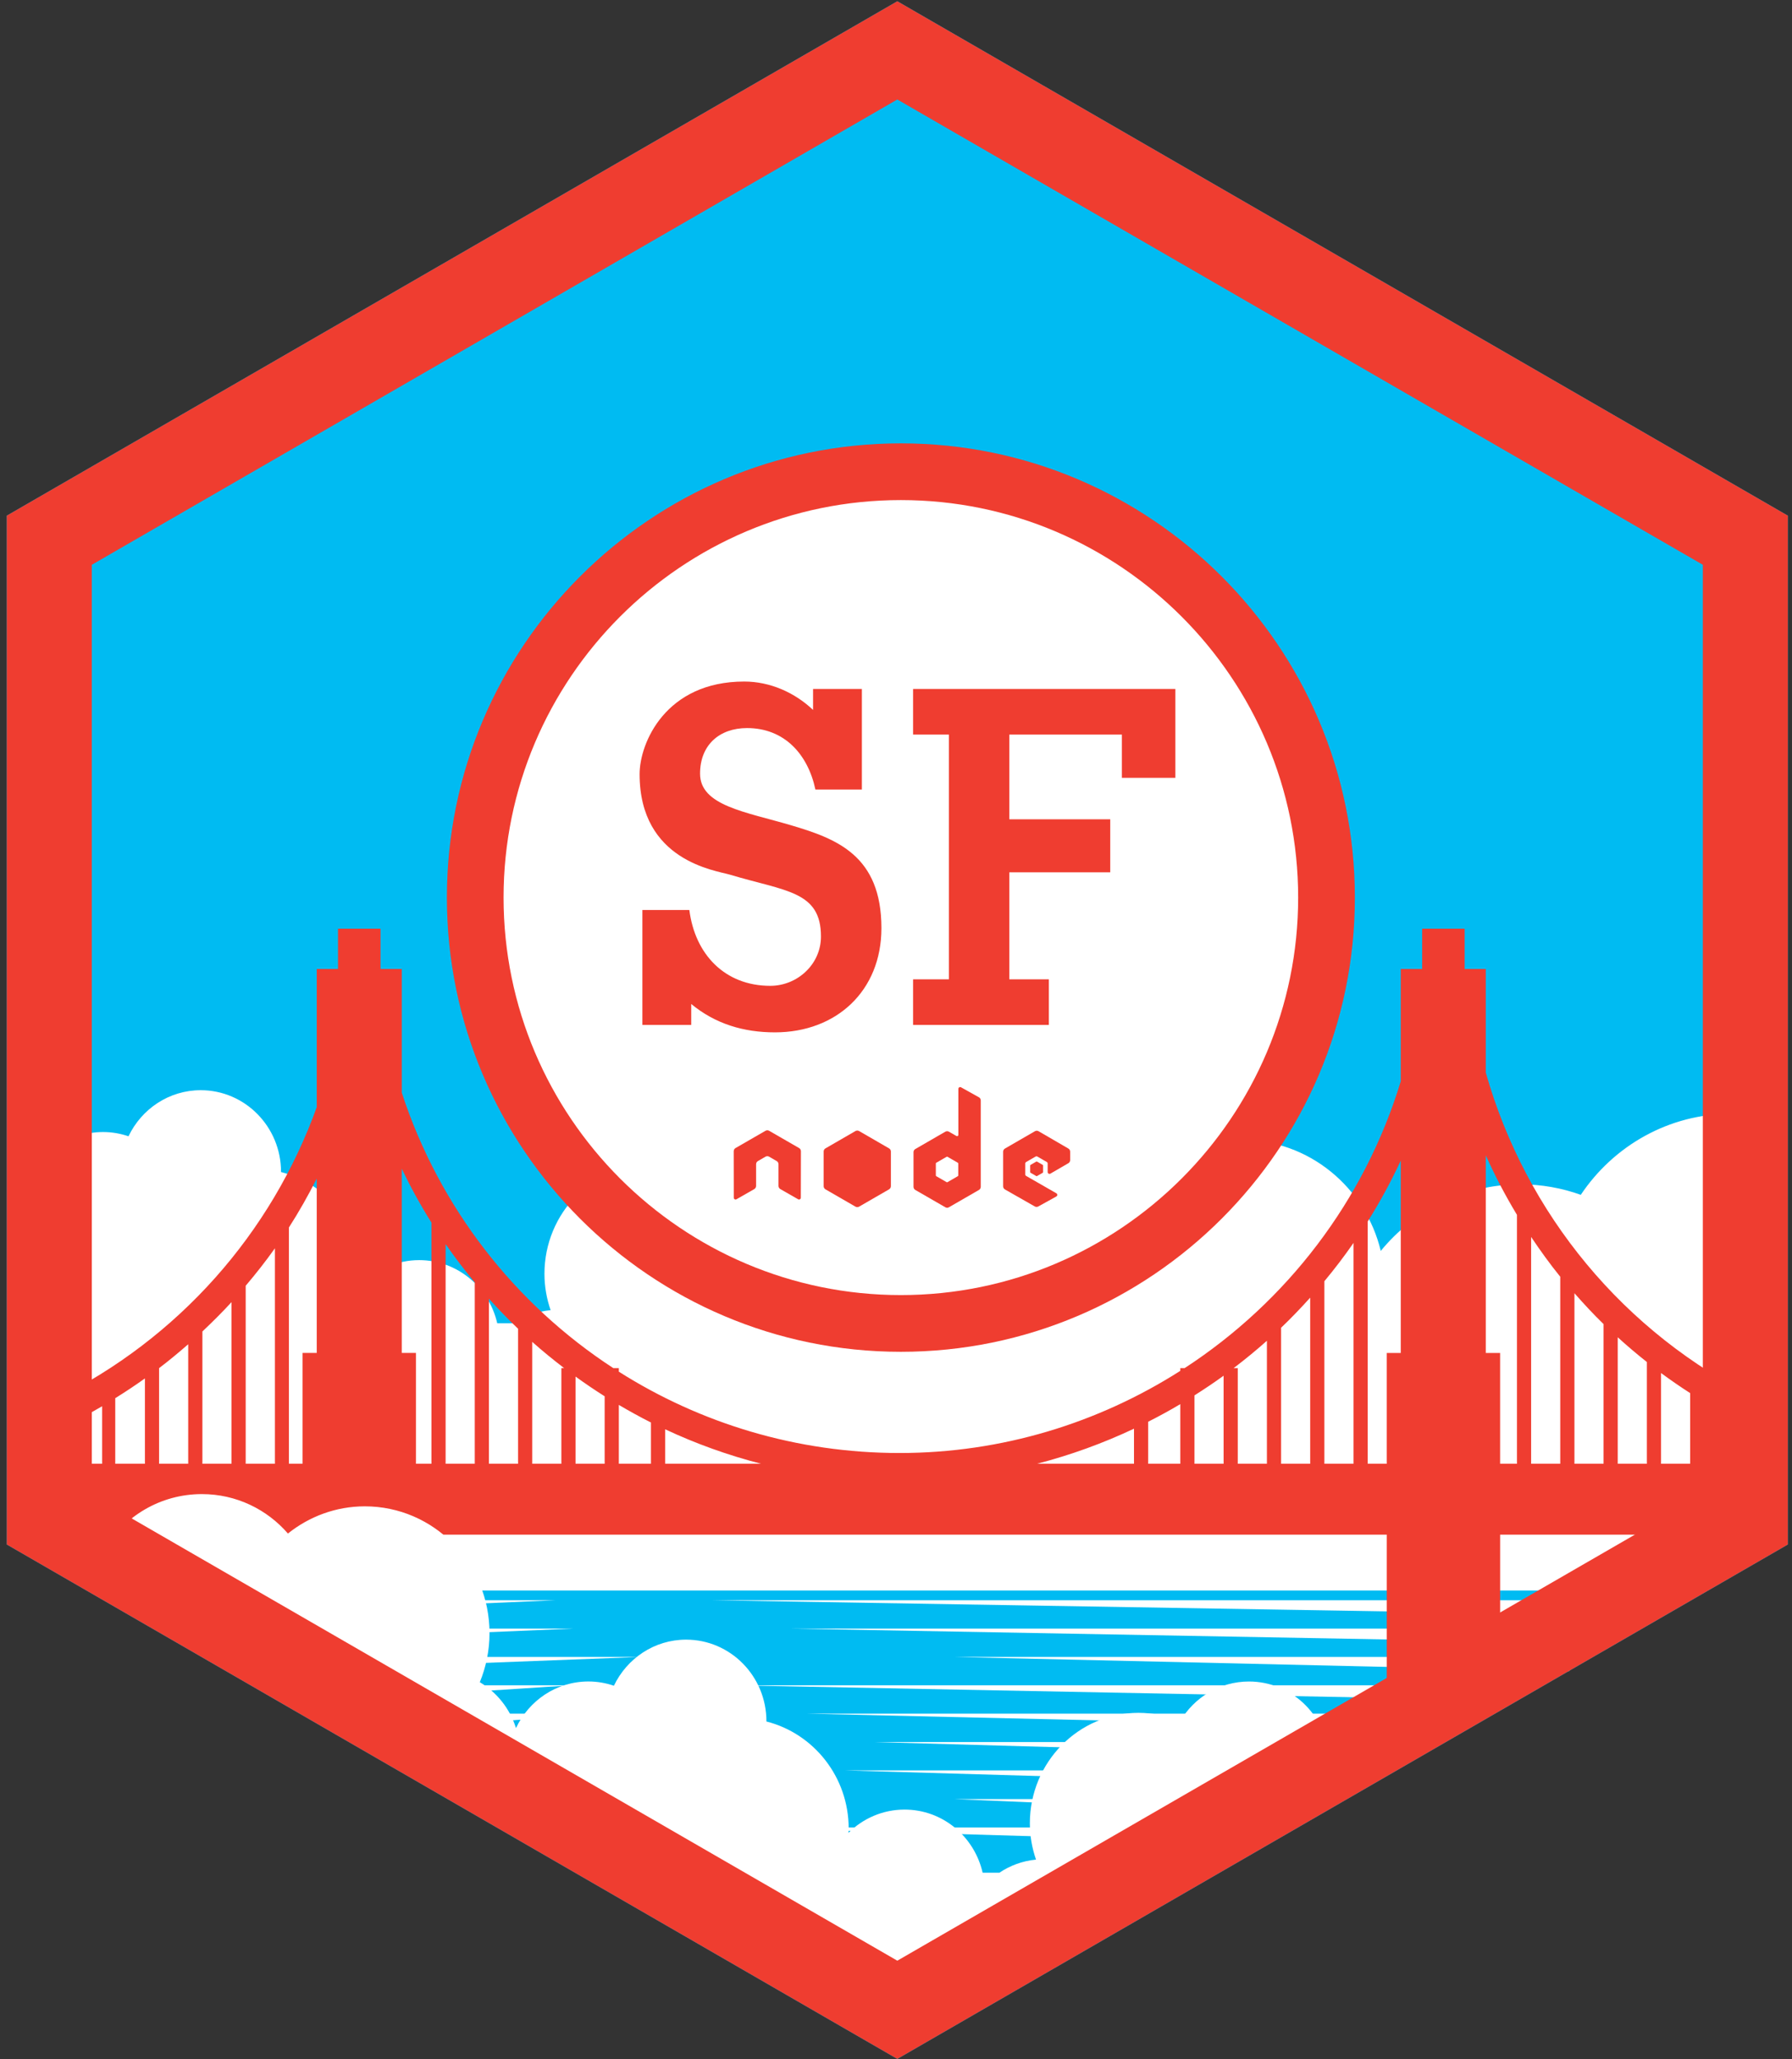 <?xml version="1.0" encoding="utf-8"?>
<!-- Generator: Adobe Illustrator 15.1.0, SVG Export Plug-In . SVG Version: 6.00 Build 0)  -->
<!DOCTYPE svg PUBLIC "-//W3C//DTD SVG 1.1//EN" "http://www.w3.org/Graphics/SVG/1.1/DTD/svg11.dtd">
<svg version="1.1" id="Layer_2" xmlns="http://www.w3.org/2000/svg" xmlns:xlink="http://www.w3.org/1999/xlink" x="0px" y="0px"
	 width="187.333px" height="215.156px" viewBox="302.167 198.875 187.333 215.156"
	 enable-background="new 302.167 198.875 187.333 215.156" xml:space="preserve">
<rect x="302.167" y="198.875" width="187.333" height="215.156" fill="#333333" stroke="none"/>
<g>
	<polygon fill="#00BBF2" points="395.971,414 482.221,364.204 309.723,364.204 	"/>
	<polygon fill="#00BBF2" points="489.066,252.754 395.971,199.006 302.876,252.754 302.876,360.252 309.723,364.204 
		482.221,364.204 489.066,360.252 	"/>
	<g>
		<rect x="321.076" y="363.575" fill="#FFFFFF" width="150.379" height="1.481"/>
	</g>
	<g>
		<polygon fill="#FFFFFF" points="466.209,367.557 376.495,366.075 466.209,366.075 		"/>
	</g>
	<g>
		<polygon fill="#FFFFFF" points="325.975,367.557 325.975,366.075 360.271,366.075 		"/>
	</g>
	<g>
		<polygon fill="#FFFFFF" points="466.209,370.52 384.815,369.038 466.209,369.038 		"/>
	</g>
	<g>
		<polygon fill="#FFFFFF" points="326.91,370.52 326.91,369.038 362.119,369.038 		"/>
	</g>
	<g>
		<polygon fill="#FFFFFF" points="466.209,373.482 401.992,372.001 466.209,372.001 		"/>
	</g>
	<g>
		<polygon fill="#FFFFFF" points="330.438,373.482 330.438,372.001 369.036,372.001 		"/>
	</g>
	<g>
		<polygon fill="#FFFFFF" points="455.561,376.445 379.034,374.964 455.561,374.964 		"/>
	</g>
	<g>
		<polygon fill="#FFFFFF" points="339.077,376.441 339.077,374.96 361.901,374.961 		"/>
	</g>
	<g>
		<polygon fill="#FFFFFF" points="450.799,379.408 386.566,377.927 450.799,377.927 		"/>
	</g>
	<g>
		<polygon fill="#FFFFFF" points="345.01,379.408 345.01,377.927 365.107,377.927 		"/>
	</g>
	<g>
		<polygon fill="#FFFFFF" points="446.039,382.371 393.531,380.891 446.039,380.891 		"/>
	</g>
	<g>
		<polygon fill="#FFFFFF" points="350.926,382.371 350.926,380.891 368.627,380.891 		"/>
	</g>
	<g>
		<polygon fill="#FFFFFF" points="441.275,385.335 390.44,383.854 441.275,383.854 		"/>
	</g>
	<g>
		<polygon fill="#FFFFFF" points="436.906,388.338 401.992,386.855 436.906,386.855 		"/>
	</g>
	<g>
		<polygon fill="#FFFFFF" points="429.316,391.301 379.034,389.818 429.316,389.818 		"/>
	</g>
	<g>
		<polygon fill="#FFFFFF" points="356.501,385.335 356.501,383.854 373.733,383.854 		"/>
	</g>
	<path fill="#FFFFFF" d="M484.898,315.335c-0.578-0.056-1.16-0.09-1.75-0.09c-6.537,0-12.306,3.358-15.728,8.47
		c-1.973-0.706-4.094-1.096-6.307-1.096c-5.869,0-11.117,2.707-14.603,6.956c-1.602-6.654-7.508-11.601-14.549-11.601
		c-4.33,0-8.225,1.87-10.961,4.855c0.045-0.314,0.078-0.633,0.078-0.961c0-3.525-2.811-6.389-6.279-6.389
		c-3.131,0-5.721,2.336-6.197,5.388c-3.873,0.755-6.801,4.216-6.801,8.375c0,1.075,0.203,2.1,0.564,3.05
		c-0.762,0.395-1.457,0.896-2.062,1.499c-1.063-4.789-5.053-8.452-9.96-8.931c-0.413-4.324-3.995-7.704-8.354-7.704
		c-3.061,0-5.733,1.669-7.199,4.161c-1.342-0.569-2.812-0.885-4.354-0.885c-6.269,0-11.353,5.168-11.353,11.539
		c0,1.332,0.234,2.604,0.643,3.793c-1.408,0.135-2.712,0.623-3.831,1.373h-1.747c-0.862-3.779-4.183-6.599-8.162-6.599
		c-2.285,0-4.351,0.928-5.865,2.435c0.004-0.154,0.022-0.304,0.022-0.455c0-5.403-3.663-9.93-8.598-11.184c0-0.005,0-0.011,0-0.018
		c0-4.709-3.761-8.533-8.397-8.533c-3.323,0-6.187,1.968-7.548,4.816c-0.838-0.287-1.729-0.445-2.662-0.445
		c-1.752,0-3.368,0.557-4.712,1.49v39.248l11.204,6.557h152.606l12.861-7.104V315.335L484.898,315.335z"/>
	<path fill="#EF3D30" d="M484.648,347.729l1.311-2.655c-14.045-6.925-24.279-19.364-28.471-34.13v-10.825h-2.207v-4.209h-4.443
		v4.209H448.6v11.739c-3.805,12.506-11.951,23.035-22.592,29.963h-0.455v0.287c-8.537,5.438-18.631,8.584-29.348,8.584
		c-10.76,0-20.837-3.106-29.346-8.498v-0.373h-0.58c-10.28-6.698-18.188-16.771-22.11-28.776v-12.926h-2.223v-4.209h-4.444v4.209
		h-2.223v14.438c-4.75,13.17-14.423,24.164-27.308,30.516l1.311,2.656c1.217-0.599,2.398-1.246,3.561-1.924v6.01h-3.696v7.408
		h24.651v16.34l11.853,5.848v-22.188h101.483v22.188l11.854-7.082v-15.105h24.996v-7.406h-3.646v-6.475
		C481.738,346.188,483.164,346.996,484.648,347.729z M474.328,341.184v10.631h-3.047V338.6
		C472.264,339.493,473.279,340.355,474.328,341.184z M466.756,333.995c0.975,1.11,1.982,2.192,3.045,3.229v14.59h-3.045V333.995z
		 M465.273,351.814h-3.045v-23.698c0.959,1.426,1.961,2.823,3.045,4.157V351.814z M443.662,328.741v23.073h-3.047v-19.071
		C441.688,331.455,442.703,330.121,443.662,328.741z M439.133,334.459v17.355h-3.043v-14.209
		C437.145,336.6,438.154,335.544,439.133,334.459z M431.135,341.818c1.193-0.907,2.354-1.859,3.473-2.854v12.851h-3.047v-9.994
		h-0.426V341.818z M430.08,351.814h-3.045v-7.143c1.035-0.656,2.055-1.337,3.045-2.055V351.814z M425.553,351.814h-3.359v-4.388
		c1.144-0.579,2.265-1.188,3.359-1.841V351.814z M420.713,351.814h-10.131c3.51-0.91,6.898-2.14,10.131-3.664V351.814z
		 M381.723,351.814H371.7v-3.601C374.896,349.711,378.247,350.917,381.723,351.814z M370.218,347.506v4.309h-3.359v-6.148
		C367.958,346.312,369.076,346.93,370.218,347.506z M365.377,351.814h-3.044v-9.109c0.993,0.718,2.007,1.406,3.044,2.061V351.814z
		 M361.139,341.818h-0.287v9.996h-3.047v-12.735C358.88,340.037,359.995,340.945,361.139,341.818z M356.324,337.705v14.109h-3.044
		V334.57C354.256,335.652,355.269,336.701,356.324,337.705z M351.798,351.814h-3.047v-22.949c0.958,1.38,1.975,2.711,3.047,3.998
		V351.814z M330.906,329.302v22.513h-3.055v-18.598C328.923,331.953,329.948,330.652,330.906,329.302z M326.37,334.928v16.887
		h-3.045v-13.822C324.376,337.002,325.398,335.986,326.37,334.928z M321.842,339.328v12.486h-3.045v-9.989
		C319.845,341.027,320.856,340.189,321.842,339.328z M314.216,344.962c1.058-0.655,2.093-1.343,3.1-2.062v8.914h-3.1V344.962z
		 M332.37,351.814v-24.687c1.059-1.649,2.022-3.358,2.909-5.108v18.217h-1.481v11.578H332.37L332.37,351.814z M344.168,340.236
		v-19.247c0.932,1.94,1.967,3.819,3.102,5.628v25.197h-1.62v-11.578H344.168z M445.143,351.814v-25.313
		c1.279-2.037,2.437-4.16,3.457-6.362v20.1h-1.467v11.576H445.143L445.143,351.814z M457.488,340.236v-20.65
		c0.961,2.141,2.049,4.216,3.258,6.219v26.01h-1.76v-11.576h-1.498V340.236z M478.854,351.814h-3.045v-9.479
		c0.99,0.729,2.006,1.431,3.045,2.099V351.814z"/>
	<path fill="#FFFFFF" d="M441.086,382.271c-0.412-4.326-3.994-7.705-8.354-7.705c-3.062,0-5.734,1.668-7.199,4.16
		c-1.342-0.568-2.812-0.885-4.355-0.885c-6.268,0-11.352,5.168-11.352,11.54c0,1.332,0.234,2.604,0.643,3.793
		c-1.408,0.134-2.713,0.622-3.832,1.373h-1.746c-0.861-3.78-4.182-6.599-8.162-6.599c-2.285,0-4.351,0.928-5.866,2.434
		c0.004-0.152,0.023-0.303,0.023-0.453c0-5.404-3.663-9.931-8.599-11.185c0-0.005,0-0.011,0-0.019c0-4.709-3.76-8.533-8.397-8.533
		c-3.323,0-6.186,1.969-7.548,4.816c-0.837-0.285-1.729-0.445-2.661-0.445c-3.347,0-6.228,1.994-7.576,4.871
		c-0.634-2.035-1.998-3.737-3.781-4.795c0.65-1.58,1.014-3.31,1.014-5.129c0-7.313-5.835-13.246-13.031-13.246
		c-3.038,0-5.824,1.069-8.041,2.842c-2.183-2.521-5.399-4.121-8.996-4.121c-4.34,0-8.126,2.328-10.208,5.798l82.228,47.667
		l45.831-26.176C441.107,382.275,441.098,382.273,441.086,382.271z"/>
	<g>
		<path fill="#EF3D30" d="M395.971,209.27l84.207,48.616v97.234l-84.207,48.616l-84.205-48.616v-97.234L395.971,209.27
			 M395.971,199.006l-93.095,53.748v107.498L395.971,414l93.095-53.748V252.754L395.971,199.006L395.971,199.006z"/>
	</g>
	<path fill="#FFFFFF" d="M396.342,248.695c-24.24,0-43.961,19.723-43.961,43.963c0,24.242,19.722,43.965,43.961,43.965
		c24.24,0,43.963-19.723,43.963-43.965C440.305,268.418,420.582,248.695,396.342,248.695z"/>
	<path fill="#EF3D30" d="M396.342,340.118c-26.167,0-47.458-21.291-47.458-47.46s21.291-47.459,47.458-47.459
		c26.17,0,47.461,21.29,47.461,47.459S422.512,340.118,396.342,340.118z M396.342,251.125c-22.901,0-41.533,18.632-41.533,41.533
		c0,22.902,18.632,41.533,41.533,41.533c22.9,0,41.533-18.631,41.533-41.533C437.875,269.757,419.242,251.125,396.342,251.125z"/>
	<g>
		<g>
			<g>
				<g>
					<path fill="#EF3D30" d="M385.894,319.16c0-0.137-0.072-0.264-0.189-0.33l-3.135-1.807c-0.054-0.027-0.113-0.045-0.173-0.049
						c-0.006,0-0.028,0-0.031,0c-0.061,0.004-0.12,0.021-0.174,0.049l-3.135,1.807c-0.117,0.066-0.189,0.193-0.189,0.33l0.007,4.857
						c0,0.066,0.035,0.131,0.094,0.162c0.059,0.038,0.131,0.038,0.188,0l1.863-1.063c0.116-0.07,0.188-0.197,0.188-0.33v-2.269
						c0-0.137,0.072-0.262,0.189-0.328l0.794-0.459c0.06-0.035,0.123-0.049,0.188-0.049c0.064,0,0.131,0.014,0.189,0.049
						l0.793,0.459c0.117,0.066,0.189,0.191,0.189,0.328v2.269c0,0.133,0.072,0.26,0.189,0.33l1.861,1.063
						c0.059,0.038,0.132,0.038,0.19,0c0.058-0.031,0.094-0.096,0.094-0.162L385.894,319.16"/>
				</g>
				<g>
					<path fill="#EF3D30" d="M402.633,312.482c-0.059-0.032-0.131-0.032-0.189,0c-0.057,0.033-0.092,0.098-0.092,0.164v4.812
						c0,0.046-0.024,0.09-0.067,0.112c-0.039,0.022-0.093,0.022-0.132,0l-0.786-0.451c-0.115-0.066-0.263-0.066-0.378,0
						l-3.137,1.812c-0.117,0.065-0.188,0.193-0.188,0.323v3.623c0,0.134,0.07,0.261,0.188,0.329l3.137,1.809
						c0.115,0.069,0.263,0.069,0.378,0l3.139-1.809c0.117-0.068,0.188-0.195,0.188-0.329v-9.024c0-0.14-0.072-0.268-0.193-0.33
						L402.633,312.482 M402.342,321.689c0,0.033-0.02,0.065-0.049,0.08l-1.076,0.623c-0.029,0.015-0.064,0.015-0.094,0l-1.078-0.623
						c-0.027-0.015-0.047-0.047-0.047-0.08v-1.248c0-0.028,0.02-0.061,0.047-0.078l1.078-0.621c0.029-0.018,0.064-0.018,0.094,0
						l1.076,0.621c0.029,0.019,0.049,0.05,0.049,0.078V321.689z"/>
				</g>
			</g>
			<g>
				<path fill="#EF3D30" d="M413.852,320.413c0.115-0.069,0.188-0.19,0.188-0.327v-0.876c0-0.14-0.072-0.261-0.188-0.33l-3.115-1.81
					c-0.115-0.068-0.262-0.068-0.379,0l-3.135,1.81c-0.117,0.069-0.191,0.193-0.191,0.33v3.616c0,0.14,0.076,0.264,0.195,0.33
					l3.112,1.773c0.117,0.066,0.254,0.066,0.371,0.002l1.886-1.043c0.061-0.035,0.098-0.1,0.098-0.166
					c0.002-0.066-0.035-0.131-0.096-0.168l-3.154-1.809c-0.06-0.031-0.096-0.096-0.096-0.165v-1.134
					c0-0.066,0.036-0.131,0.096-0.162l0.981-0.567c0.06-0.034,0.132-0.034,0.188,0l0.982,0.567c0.059,0.031,0.094,0.096,0.094,0.162
					v0.894c0,0.066,0.037,0.132,0.097,0.162c0.059,0.035,0.129,0.035,0.188,0L413.852,320.413"/>
			</g>
			<g>
				<path fill="#EF3D30" d="M391.596,317.051c0.118-0.066,0.26-0.066,0.379,0l3.134,1.812c0.118,0.066,0.19,0.191,0.19,0.326v3.623
					c0,0.137-0.072,0.258-0.19,0.33l-3.134,1.809c-0.119,0.066-0.261,0.066-0.379,0l-3.136-1.809
					c-0.117-0.069-0.189-0.193-0.189-0.33v-3.623c0-0.135,0.072-0.26,0.189-0.326L391.596,317.051"/>
			</g>
			<g>
				<path fill="#EF3D30" d="M410.5,320.242c0.021-0.012,0.051-0.012,0.072,0l0.604,0.348c0.021,0.016,0.035,0.037,0.035,0.062v0.695
					c0,0.025-0.014,0.049-0.035,0.062l-0.604,0.348c-0.021,0.012-0.051,0.012-0.072,0l-0.602-0.348
					c-0.021-0.014-0.037-0.037-0.037-0.062v-0.695c0-0.025,0.016-0.049,0.037-0.062L410.5,320.242"/>
			</g>
		</g>
	</g>
	<g>
		<path fill="#EF3D30" d="M374.231,293.955c0.583,4.618,3.695,7.924,8.459,7.924c2.82,0,5.299-2.236,5.299-5.152
			c0-4.765-3.694-4.716-9.528-6.466c-1.458-0.438-9.431-1.41-9.431-10.501c0-3.257,2.723-9.675,10.938-9.675
			c2.722,0,5.299,1.167,7.195,2.966v-2.188h5.104v10.501h-4.861c-0.389-1.848-1.215-3.452-2.382-4.57
			c-1.215-1.167-2.819-1.847-4.764-1.847c-2.868,0-4.91,1.75-4.91,4.764c0,3.354,4.764,3.986,9.528,5.396
			c4.765,1.41,9.432,3.16,9.432,10.744c0,6.562-4.716,10.889-11.133,10.889c-3.257,0-6.223-0.875-8.75-2.965v2.188h-5.105v-12.008
			H374.231L374.231,293.955z"/>
		<path fill="#EF3D30" d="M397.619,305.963v-4.765h3.742v-25.571h-3.742v-4.764h27.418v9.285h-5.59v-4.521h-11.766v8.849h10.549
			v5.542h-10.549v11.181h4.133v4.765L397.619,305.963L397.619,305.963z"/>
	</g>
</g>
</svg>
